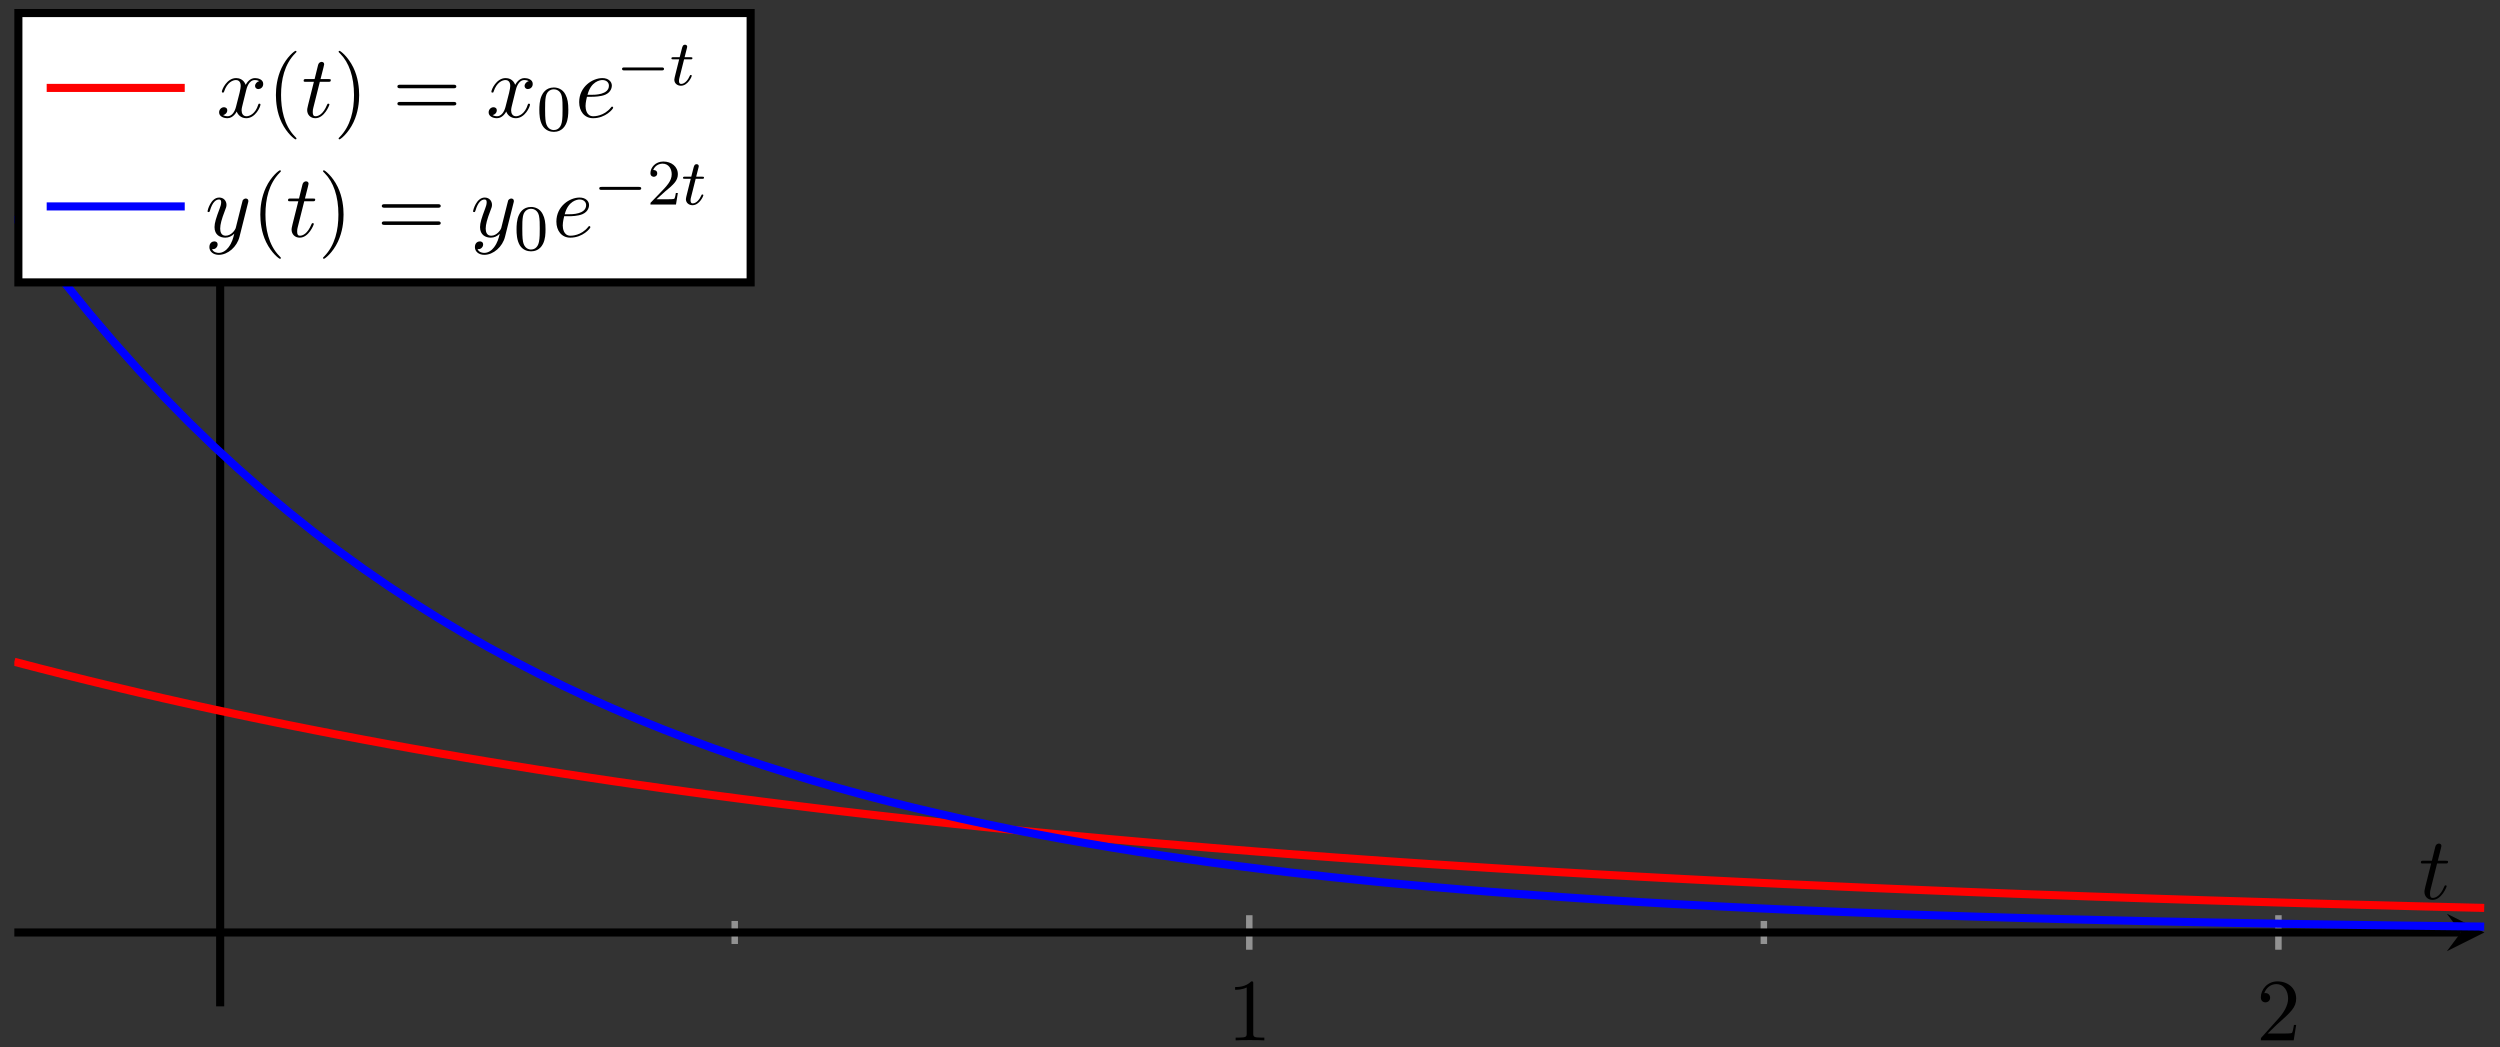 <svg xmlns="http://www.w3.org/2000/svg" xmlns:xlink="http://www.w3.org/1999/xlink" version="1.1" width="308" height="129" viewBox="0 0 308 129">
<rect x="0" y="0" width="308" height="129" fill="#333333" stroke="none"/>
<defs>
<path id="font_1_3" d="M.294 .64C.294 .664 .294 .666 .271 .666 .209 .602 .121 .602 .089 .602V.571C.109 .571 .168 .571 .22 .597V.079C.22 .043 .217 .031 .127 .031H.095V0C.13 .003 .217 .003 .257 .003 .297 .003 .384 .003 .419 0V.031H.387C.297 .031 .294 .042 .294 .079V.64Z"/>
<path id="font_1_4" d="M.127 .077 .233 .18C.389 .318 .449 .372 .449 .472 .449 .586 .359 .666 .237 .666 .124 .666 .05 .574 .05 .485 .05 .429 .1 .429 .103 .429 .12 .429 .155 .441 .155 .482 .155 .508 .137 .534 .102 .534 .094 .534 .092 .534 .089 .533 .112 .598 .166 .635 .224 .635 .315 .635 .358 .554 .358 .472 .358 .392 .308 .313 .253 .251L.061 .037C.05 .026 .05 .024 .05 0H.421L.449 .174H.424C.419 .144 .412 .1 .402 .085 .395 .077 .329 .077 .307 .077H.127Z"/>
<clipPath id="clip_2">
<path transform="matrix(1,0,0,-1,1.766,123.983)" d="M0 0H304.294V122.873H0Z"/>
</clipPath>
<path id="font_3_2" d="M.206 .4H.3C.32 .4 .33 .4 .33 .42 .33 .431 .32 .431 .302 .431H.214C.25 .572 .255 .592 .255 .598 .255 .615 .243 .625 .226 .625 .223 .625 .195 .624 .186 .589L.147 .431H.053C.033 .431 .023 .431 .023 .412 .023 .4 .031 .4 .051 .4H.139C.067 .116 .063 .099 .063 .081 .063 .027 .101-.011 .155-.011 .257-.011 .314 .135 .314 .143 .314 .153 .306 .153 .302 .153 .293 .153 .292 .15 .287 .139 .244 .035 .191 .011 .157 .011 .136 .011 .126 .024 .126 .057 .126 .081 .128 .088 .132 .105L.206 .4Z"/>
<path id="font_3_4" d="M.486 .381C.49 .395 .49 .397 .49 .404 .49 .422 .476 .431 .461 .431 .451 .431 .435 .425 .426 .41 .424 .405 .416 .374 .412 .356 .405 .33 .398 .303 .392 .276L.347 .096C.343 .081 .3 .011 .234 .011 .183 .011 .172 .055 .172 .092 .172 .138 .189 .2 .223 .288 .239 .329 .243 .34 .243 .36 .243 .405 .211 .442 .161 .442 .066 .442 .029 .297 .029 .288 .029 .278 .039 .278 .041 .278 .051 .278 .052 .28 .057 .296 .084 .39 .124 .42 .158 .42 .166 .42 .183 .42 .183 .388 .183 .363 .173 .337 .166 .318 .126 .212 .108 .155 .108 .108 .108 .019 .171-.011 .23-.011 .269-.011 .303 .006 .331 .034 .318-.018 .306-.067 .266-.12 .24-.154 .202-.183 .156-.183 .142-.183 .097-.18 .08-.141 .096-.141 .109-.141 .123-.129 .133-.12 .143-.107 .143-.088 .143-.057 .116-.053 .106-.053 .083-.053 .05-.069 .05-.118 .05-.168 .094-.205 .156-.205 .259-.205 .362-.114 .39-.001L.486 .381Z"/>
<path id="font_3_3" d="M.334 .302C.34 .328 .363 .42 .433 .42 .438 .42 .462 .42 .483 .407 .455 .402 .435 .377 .435 .353 .435 .337 .446 .318 .473 .318 .495 .318 .527 .336 .527 .376 .527 .428 .468 .442 .434 .442 .376 .442 .341 .389 .329 .366 .304 .432 .25 .442 .221 .442 .117 .442 .06 .313 .06 .288 .06 .278 .07 .278 .072 .278 .08 .278 .083 .28 .085 .289 .119 .395 .185 .42 .219 .42 .238 .42 .273 .411 .273 .353 .273 .322 .256 .255 .219 .115 .203 .053 .168 .011 .124 .011 .118 .011 .095 .011 .074 .024 .099 .029 .121 .05 .121 .078 .121 .105 .099 .113 .084 .113 .054 .113 .029 .087 .029 .055 .029 .009 .079-.011 .123-.011 .189-.011 .225 .059 .228 .065 .24 .028 .276-.011 .336-.011 .439-.011 .496 .118 .496 .143 .496 .153 .487 .153 .484 .153 .475 .153 .473 .149 .471 .142 .438 .035 .37 .011 .338 .011 .299 .011 .283 .043 .283 .077 .283 .099 .289 .121 .3 .165L.334 .302Z"/>
<path id="font_1_1" d="M.331-.24C.331-.237 .331-.235 .314-.218 .189-.092 .157 .097 .157 .25 .157 .424 .195 .598 .318 .723 .331 .735 .331 .737 .331 .74 .331 .747 .327 .75 .321 .75 .311 .75 .221 .682 .162 .555 .111 .445 .099 .334 .099 .25 .099 .172 .11 .051 .165-.062 .225-.185 .311-.25 .321-.25 .327-.25 .331-.247 .331-.24Z"/>
<path id="font_1_2" d="M.289 .25C.289 .328 .278 .449 .223 .562 .163 .685 .077 .75 .067 .75 .061 .75 .057 .746 .057 .74 .057 .737 .057 .735 .076 .717 .174 .618 .231 .459 .231 .25 .231 .079 .194-.097 .07-.223 .057-.235 .057-.237 .057-.24 .057-.246 .061-.25 .067-.25 .077-.25 .167-.182 .226-.055 .277 .055 .289 .166 .289 .25Z"/>
<path id="font_1_5" d="M.687 .327C.702 .327 .721 .327 .721 .347 .721 .367 .702 .367 .688 .367H.089C.075 .367 .056 .367 .056 .347 .056 .327 .075 .327 .09 .327H.687M.688 .133C.702 .133 .721 .133 .721 .153 .721 .173 .702 .173 .687 .173H.09C.075 .173 .056 .173 .056 .153 .056 .133 .075 .133 .089 .133H.688Z"/>
<path id="font_4_1" d="M.489 .319C.489 .426 .478 .491 .445 .555 .401 .643 .32 .665 .265 .665 .139 .665 .093 .571 .079 .543 .043 .47 .041 .371 .041 .319 .041 .253 .044 .152 .092 .072 .138-.002 .212-.021 .265-.021 .313-.021 .399-.006 .449 .093 .486 .165 .489 .254 .489 .319M.265 .007C.231 .007 .162 .023 .141 .128 .13 .185 .13 .279 .13 .331 .13 .4 .13 .47 .141 .525 .162 .627 .24 .637 .265 .637 .299 .637 .368 .62 .388 .529 .4 .474 .4 .399 .4 .331 .4 .272 .4 .182 .388 .126 .367 .021 .298 .007 .265 .007Z"/>
<path id="font_3_1" d="M.187 .231C.216 .231 .29 .233 .34 .254 .41 .284 .415 .343 .415 .357 .415 .401 .377 .442 .308 .442 .197 .442 .046 .345 .046 .17 .046 .068 .105-.011 .203-.011 .346-.011 .43 .095 .43 .107 .43 .113 .424 .12 .418 .12 .413 .12 .411 .118 .405 .11 .326 .011 .217 .011 .205 .011 .127 .011 .118 .095 .118 .127 .118 .139 .119 .17 .134 .231H.187M.14 .253C.179 .405 .282 .42 .308 .42 .355 .42 .382 .391 .382 .357 .382 .253 .222 .253 .181 .253H.14Z"/>
<path id="font_5_1" d="M.699 .227C.715 .227 .737 .227 .737 .25 .737 .273 .715 .273 .699 .273H.126C.11 .273 .088 .273 .088 .25 .088 .227 .11 .227 .126 .227H.699Z"/>
<path id="font_6_1" d="M.221 .398H.319C.338 .398 .35 .398 .35 .417 .35 .431 .337 .431 .32 .431H.229L.265 .573C.269 .588 .269 .592 .269 .593 .269 .614 .253 .624 .236 .624 .202 .624 .195 .597 .184 .553L.153 .431H.057C.038 .431 .025 .431 .025 .412 .025 .398 .038 .398 .055 .398H.145L.085 .158C.079 .133 .07 .098 .07 .084 .07 .024 .119-.01 .172-.01 .279-.01 .34 .131 .34 .143 .34 .154 .331 .156 .325 .156 .314 .156 .313 .152 .306 .137 .286 .089 .236 .018 .175 .018 .154 .018 .142 .032 .142 .065 .142 .084 .145 .095 .148 .108L.221 .398Z"/>
<path id="font_4_2" d="M.282 .204C.298 .219 .34 .252 .356 .266 .418 .323 .477 .378 .477 .469 .477 .588 .377 .665 .252 .665 .132 .665 .053 .574 .053 .485 .053 .436 .092 .429 .106 .429 .127 .429 .158 .444 .158 .482 .158 .534 .108 .534 .096 .534 .125 .607 .192 .632 .241 .632 .334 .632 .382 .553 .382 .469 .382 .365 .309 .289 .191 .168L.065 .038C.053 .027 .053 .025 .053 0H.448L.477 .179H.446C.443 .159 .435 .109 .423 .09 .417 .082 .341 .082 .325 .082H.147L.282 .204Z"/>
</defs>
<path transform="matrix(1,0,0,-1,1.766,123.983)" stroke-width=".797" stroke-linecap="butt" stroke-miterlimit="10" stroke-linejoin="miter" fill="none" stroke="#929292" d="M88.752 7.684V10.519M215.541 7.684V10.519"/>
<path transform="matrix(1,0,0,-1,1.766,123.983)" stroke-width=".797" stroke-linecap="butt" stroke-miterlimit="10" stroke-linejoin="miter" fill="none" stroke="#929292" d="M152.147 6.976V11.228M278.936 6.976V11.228"/>
<path transform="matrix(1,0,0,-1,1.766,123.983)" stroke-width=".797" stroke-linecap="butt" stroke-miterlimit="10" stroke-linejoin="miter" fill="none" stroke="#929292" d="M23.94 100.119H26.775"/>
<path transform="matrix(1,0,0,-1,1.766,123.983)" stroke-width=".797" stroke-linecap="butt" stroke-miterlimit="10" stroke-linejoin="miter" fill="none" stroke="#929292" d=""/>
<path transform="matrix(1,0,0,-1,1.766,123.983)" stroke-width=".996" stroke-linecap="butt" stroke-miterlimit="10" stroke-linejoin="miter" fill="none" stroke="#000000" d="M0 9.102H301.405"/>
<path transform="matrix(1,0,0,-1,303.186,114.88)" d="M2.889 0-1.734 2.311 0 0-1.734-2.311"/>
<path transform="matrix(1,0,0,-1,1.766,123.983)" stroke-width=".996" stroke-linecap="butt" stroke-miterlimit="10" stroke-linejoin="miter" fill="none" stroke="#000000" d="M25.358 0V119.984"/>
<path transform="matrix(0,-1,-1,-0,27.125,3.987)" d="M2.889 0-1.734 2.311 0 0-1.734-2.311"/>
<use data-text="1" xlink:href="#font_1_3" transform="matrix(10.91,0,0,-10.91,151.194,128.172)"/>
<use data-text="2" xlink:href="#font_1_4" transform="matrix(10.91,0,0,-10.91,277.989,128.172)"/>
<g clip-path="url(#clip_2)">
<path transform="matrix(1,0,0,-1,1.766,123.983)" stroke-width=".996" stroke-linecap="butt" stroke-miterlimit="10" stroke-linejoin="miter" fill="none" stroke="#ff0000" d="M0 42.451 3.074 41.653 6.147 40.873 9.221 40.112 12.294 39.369 15.368 38.645 18.442 37.937 21.515 37.247 24.589 36.573 27.663 35.919 30.736 35.277 33.81 34.651 36.883 34.04 39.957 33.442 43.031 32.86 46.104 32.289 49.178 31.735 52.252 31.191 55.325 30.664 58.399 30.148 61.472 29.643 64.546 29.151 67.62 28.67 70.693 28.203 73.767 27.744 76.84 27.3 79.914 26.862 82.988 26.436 86.061 26.021 89.135 25.617 92.209 25.221 95.282 24.836 98.356 24.459 101.429 24.09 104.503 23.733 107.577 23.38 110.65 23.039 113.724 22.705 116.797 22.381 119.871 22.061 122.945 21.752 126.018 21.446 129.092 21.151 132.166 20.865 135.239 20.581 138.313 20.308 141.386 20.037 144.46 19.778 147.534 19.521 150.607 19.272 153.681 19.027 156.755 18.789 159.828 18.557 162.902 18.33 165.975 18.112 169.049 17.893 172.123 17.683 175.196 17.478 178.27 17.279 181.344 17.082 184.417 16.891 187.491 16.705 190.564 16.522 193.638 16.345 196.712 16.17 199.785 16.001 202.859 15.837 205.932 15.675 209.006 15.517 212.08 15.364 215.153 15.214 218.227 15.066 221.301 14.924 224.374 14.785 227.448 14.648 230.521 14.515 233.595 14.386 236.669 14.26 239.742 14.135 242.816 14.015 245.889 13.897 248.963 13.783 252.037 13.671 255.11 13.561 258.184 13.455 261.258 13.351 264.331 13.247 267.405 13.149 270.478 13.051 273.552 12.958 276.626 12.865 279.699 12.775 282.773 12.687 285.847 12.6 288.92 12.518 291.994 12.436 295.067 12.355 298.141 12.278 301.215 12.202 304.288 12.128"/>
<path transform="matrix(1,0,0,-1,1.766,123.983)" stroke-width=".996" stroke-linecap="butt" stroke-miterlimit="10" stroke-linejoin="miter" fill="none" stroke="#0000ff" d="M0 97.355 3.074 93.179 6.147 89.2 9.221 85.408 12.294 81.798 15.368 78.358 18.442 75.08 21.515 71.959 24.589 68.984 27.663 66.164 30.736 63.46 33.81 60.892 36.883 58.436 39.957 56.104 43.031 53.88 46.104 51.761 49.178 49.744 52.252 47.82 55.325 45.985 58.399 44.239 61.472 42.577 64.546 40.991 67.62 39.482 70.693 38.044 73.767 36.677 76.84 35.369 79.914 34.126 82.988 32.943 86.061 31.813 89.135 30.736 92.209 29.712 95.282 28.741 98.356 27.806 101.429 26.925 104.503 26.079 107.577 25.274 110.65 24.51 113.724 23.783 116.797 23.084 119.871 22.428 122.945 21.794 126.018 21.191 129.092 20.622 132.166 20.078 135.239 19.558 138.313 19.06 141.386 18.586 144.46 18.143 147.534 17.711 150.607 17.303 153.681 16.919 156.755 16.545 159.828 16.196 162.902 15.859 165.975 15.54 169.049 15.232 172.123 14.945 175.196 14.668 178.27 14.405 181.344 14.154 184.417 13.915 187.491 13.687 190.564 13.47 193.638 13.263 196.712 13.066 199.785 12.879 202.859 12.7 205.932 12.53 209.006 12.367 212.08 12.213 215.153 12.066 218.227 11.925 221.301 11.792 224.374 11.664 227.448 11.543 230.521 11.428 233.595 11.318 236.669 11.213 239.742 11.113 242.816 11.018 245.889 10.927 248.963 10.841 252.037 10.758 255.11 10.68 258.184 10.605 261.258 10.534 264.331 10.466 267.405 10.402 270.478 10.34 273.552 10.282 276.626 10.226 279.699 10.172 282.773 10.122 285.847 10.074 288.92 10.028 291.994 9.984 295.067 9.942 298.141 9.902 301.215 9.864 304.288 9.828"/>
</g>
<use data-text="t" xlink:href="#font_3_2" transform="matrix(10.91,0,0,-10.91,298.001,110.746)"/>
<use data-text="y" xlink:href="#font_3_4" transform="matrix(10.91,0,0,-10.91,31.26,9.929)"/>
<path transform="matrix(1,0,0,-1,1.766,123.983)" d="M.498 89.191H90.713V122.375H.498Z" fill="#ffffff"/>
<path transform="matrix(1,0,0,-1,1.766,123.983)" stroke-width=".996" stroke-linecap="butt" stroke-miterlimit="10" stroke-linejoin="miter" fill="none" stroke="#000000" d="M.498 89.191H90.713V122.375H.498Z"/>
<path transform="matrix(1,0,0,-1,5.752,10.831)" stroke-width=".996" stroke-linecap="butt" stroke-miterlimit="10" stroke-linejoin="miter" fill="none" stroke="#ff0000" d="M0 0H8.504 17.008"/>
<use data-text="x" xlink:href="#font_3_3" transform="matrix(10.91,0,0,-10.91,26.678,14.443)"/>
<use data-text="(" xlink:href="#font_1_1" transform="matrix(10.91,0,0,-10.91,32.913,14.443)"/>
<use data-text="t" xlink:href="#font_3_2" transform="matrix(10.91,0,0,-10.91,37.156,14.443)"/>
<use data-text=")" xlink:href="#font_1_2" transform="matrix(10.91,0,0,-10.91,41.095,14.443)"/>
<use data-text="=" xlink:href="#font_1_5" transform="matrix(10.91,0,0,-10.91,48.35,14.443)"/>
<use data-text="x" xlink:href="#font_3_3" transform="matrix(10.91,0,0,-10.91,59.884,14.443)"/>
<use data-text="0" xlink:href="#font_4_1" transform="matrix(7.97,0,0,-7.971,66.12,16.079)"/>
<use data-text="e" xlink:href="#font_3_1" transform="matrix(10.91,0,0,-10.91,70.852,14.443)"/>
<use data-text="&#x2212;" xlink:href="#font_5_1" transform="matrix(7.97,0,0,-7.971,75.932,10.484)"/>
<use data-text="t" xlink:href="#font_6_1" transform="matrix(7.97,0,0,-7.971,82.518,10.484)"/>
<path transform="matrix(1,0,0,-1,5.752,25.431)" stroke-width=".996" stroke-linecap="butt" stroke-miterlimit="10" stroke-linejoin="miter" fill="none" stroke="#0000ff" d="M0 0H8.504 17.008"/>
<use data-text="y" xlink:href="#font_3_4" transform="matrix(10.91,0,0,-10.91,25.251,29.16)"/>
<use data-text="(" xlink:href="#font_1_1" transform="matrix(10.91,0,0,-10.91,30.991,29.16)"/>
<use data-text="t" xlink:href="#font_3_2" transform="matrix(10.91,0,0,-10.91,35.234,29.16)"/>
<use data-text=")" xlink:href="#font_1_2" transform="matrix(10.91,0,0,-10.91,39.173,29.16)"/>
<use data-text="=" xlink:href="#font_1_5" transform="matrix(10.91,0,0,-10.91,46.428,29.16)"/>
<use data-text="y" xlink:href="#font_3_4" transform="matrix(10.91,0,0,-10.91,57.962,29.16)"/>
<use data-text="0" xlink:href="#font_4_1" transform="matrix(7.97,0,0,-7.971,63.311,30.798)"/>
<use data-text="e" xlink:href="#font_3_1" transform="matrix(10.91,0,0,-10.91,68.044,29.16)"/>
<use data-text="&#x2212;" xlink:href="#font_5_1" transform="matrix(7.97,0,0,-7.971,73.123,25.202)"/>
<use data-text="2" xlink:href="#font_4_2" transform="matrix(7.97,0,0,-7.971,79.71,25.201)"/>
<use data-text="t" xlink:href="#font_6_1" transform="matrix(7.97,0,0,-7.971,83.945,25.202)"/>
</svg>
